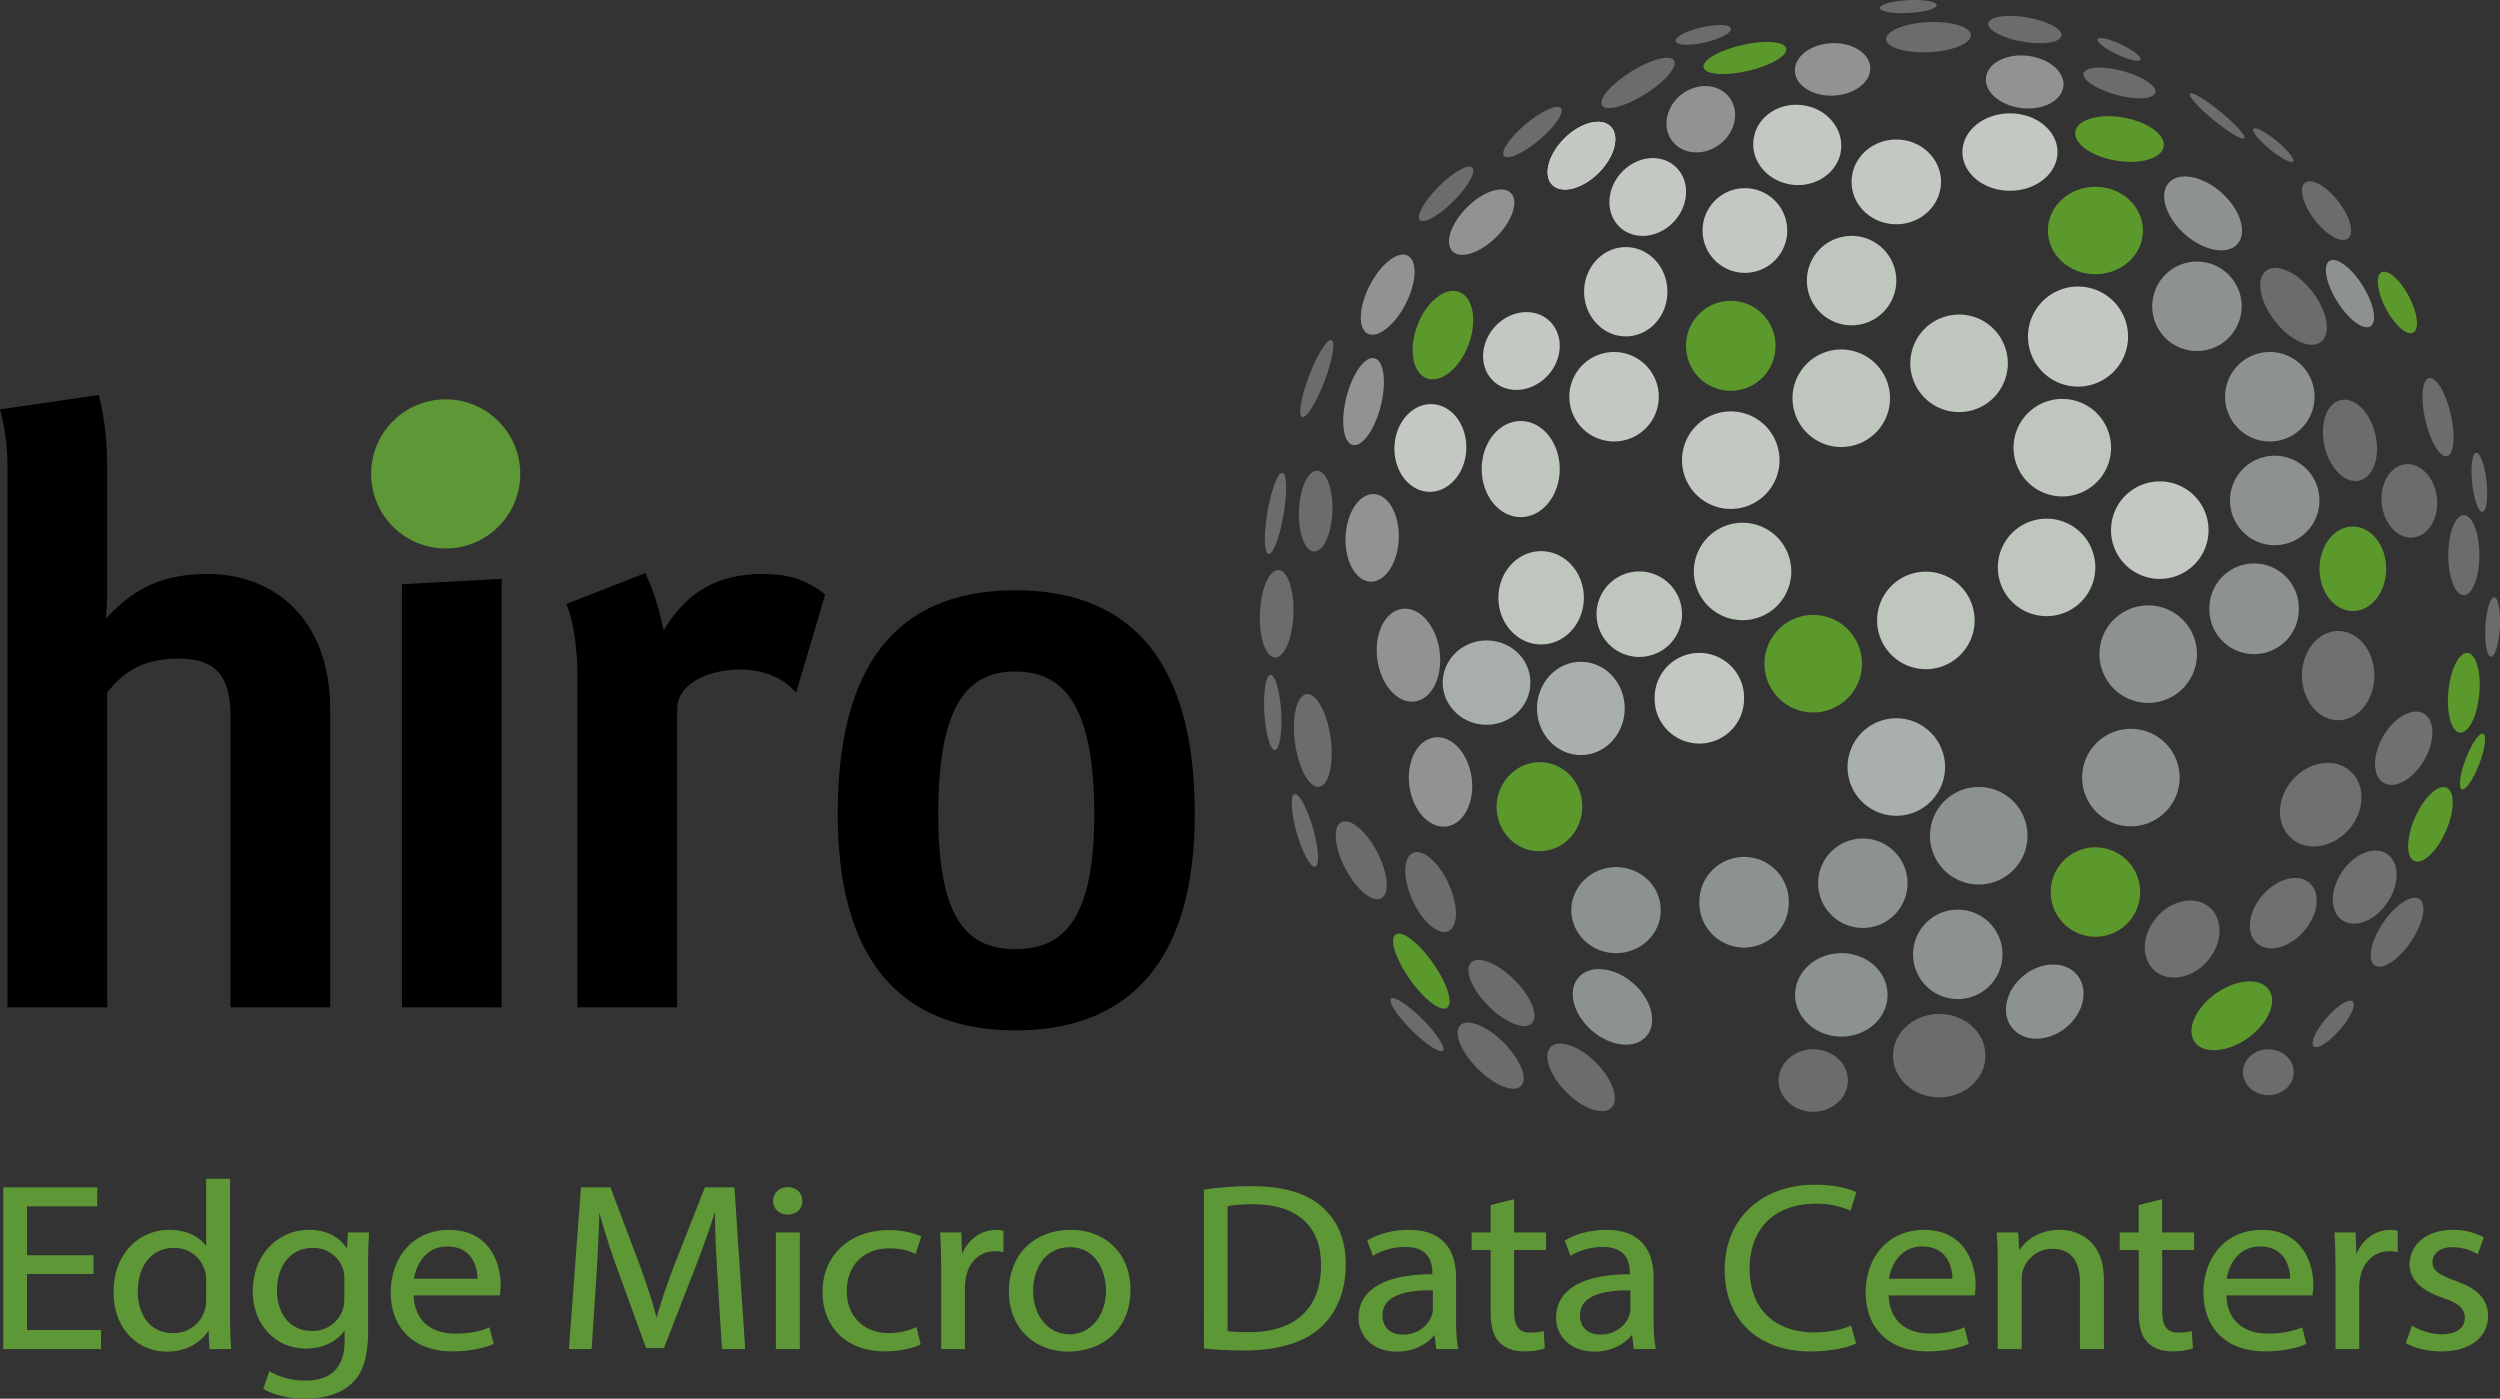<svg xmlns="http://www.w3.org/2000/svg" width="1006.32" height="563" viewBox="0 0 754.74 422.25">
    <rect x="0" y="0" width="754.74" height="422.25" fill="#333333" stroke="none"/>
    <defs>
        <clipPath id="a">
            <path d="M69 364h50v58.25H69Zm0 0" />
        </clipPath>
        <clipPath id="b">
            <path d="M719 364h35.74v51H719Zm0 0" />
        </clipPath>
        <clipPath id="c">
            <path d="M750 180h4.74v19H750Zm0 0" />
        </clipPath>
    </defs>
    <path d="M157.06 143.07a22.51 22.51 0 1 1-45.02 0 22.51 22.51 0 0 1 45.02 0" fill="#5e9735" />
    <path d="M3.27 303.1V142.39c0-6.83-.51-11.9-2.03-17.97l27.85-4.05c1.51 6.83 2.27 11.9 2.27 22.02v35.69c0 4.05-.25 7.34-.76 11.64 8.1-9.1 15.7-15.44 32.15-15.44 18.98 0 35.94 12.66 35.94 40v88.84h-28.1v-87.07c0-13.41-5.82-18.23-16.7-18.23-11.9 0-17.72 4.81-22.53 10.89v94.4" />
    <path d="M3.27 303.1V142.39c0-6.83-.51-11.9-2.03-17.97l27.85-4.05c1.51 6.83 2.27 11.9 2.27 22.02v35.69c0 4.05-.25 7.34-.76 11.64 8.1-9.1 15.7-15.44 32.15-15.44 18.98 0 35.94 12.66 35.94 40v88.84h-28.1v-87.07c0-13.41-5.82-18.23-16.7-18.23-11.9 0-17.72 4.81-22.53 10.89v94.4Zm0 0"
          fill="none" stroke-width="2" stroke="#000" stroke-miterlimit="10" />
    <path d="M122.34 303.1V177.32l28.1-1.52v127.32Zm0 0" stroke-width="2" stroke="#000" stroke-miterlimit="10" />
    <path d="M175.33 303.1v-98.45c0-8.6-1.01-15.95-3.03-21.77l22.01-8.6c2.8 6.32 4.3 11.9 5.57 18.98 5.82-11.14 14.43-18.99 30.37-18.99 7.34 0 12.4 1.52 17.72 5.57l-8.1 27.34c-3.54-3.54-9.36-6.07-16.45-6.07-9.62 0-20 4.3-20 13.16v88.84" />
    <path d="M175.33 303.1v-98.45c0-8.6-1.01-15.95-3.03-21.77l22.01-8.6c2.8 6.32 4.3 11.9 5.57 18.98 5.82-11.14 14.43-18.99 30.37-18.99 7.34 0 12.4 1.52 17.72 5.57l-8.1 27.34c-3.54-3.54-9.36-6.07-16.45-6.07-9.62 0-20 4.3-20 13.16v88.84Zm0 0"
          fill="none" stroke-width="2" stroke="#000" stroke-miterlimit="10" />
    <path d="M306.55 287.54c15.95 0 24.8-10.63 24.8-41.77 0-32.14-8.85-44.04-24.8-44.04-15.94 0-24.3 11.9-24.3 44.04 0 31.14 8.36 41.77 24.3 41.77m0-108.34c35.95 0 53.16 23.04 53.16 66.57 0 43.03-18.73 64.3-53.16 64.3-34.42 0-52.65-21.27-52.65-64.3 0-43.53 16.7-66.57 52.65-66.57" />
    <path d="M306.55 287.54c15.95 0 24.8-10.63 24.8-41.77 0-32.14-8.85-44.04-24.8-44.04-15.94 0-24.3 11.9-24.3 44.04 0 31.14 8.36 41.77 24.3 41.77Zm0-108.34c35.95 0 53.16 23.04 53.16 66.57 0 43.03-18.73 64.3-53.16 64.3-34.42 0-52.65-21.27-52.65-64.3 0-43.53 16.7-66.57 52.65-66.57Zm0 0"
          fill="none" stroke-width="2" stroke="#000" stroke-miterlimit="10" />
    <path d="M27.96 384.36H7.9v17.43h22.36v5.23H1.24V358.7H29.1v5.23H7.91v15.27h20.05" fill="#5e9735" />
    <path d="M27.96 384.36H7.9v17.43h22.36v5.23H1.24V358.7H29.1v5.23H7.91v15.27h20.05Zm0 0" fill="none"
          stroke-width=".5" stroke="#5e9735" stroke-miterlimit="10" />
    <path d="M62.48 386.45a9.77 9.77 0 0 0-10.03-9.96c-6.96-.01-11.1 5.72-11.1 13.4 0 7.02 3.68 12.82 10.95 12.82a10 10 0 0 0 10.18-10.25Zm6.74-30.33v41.93c0 3.1.08 6.6.31 8.97h-6.05l-.3-6.02h-.16c-2.07 3.87-6.59 6.8-12.63 6.8-8.96 0-15.85-7.09-15.85-17.63-.08-11.54 7.58-18.64 16.61-18.64 5.67 0 9.5 2.5 11.18 5.3h.15v-20.71"
          fill="#5e9735" />
    <path d="M62.48 386.45a9.77 9.77 0 0 0-10.03-9.96c-6.96-.01-11.1 5.72-11.1 13.4 0 7.02 3.68 12.82 10.95 12.82a10 10 0 0 0 10.18-10.25Zm6.74-30.33v41.93c0 3.1.08 6.6.31 8.97h-6.05l-.3-6.02h-.16c-2.07 3.87-6.59 6.8-12.63 6.8-8.96 0-15.85-7.09-15.85-17.63-.08-11.54 7.58-18.64 16.61-18.64 5.67 0 9.5 2.5 11.18 5.3h.15v-20.71Zm0 0"
          fill="none" stroke-width=".5" stroke="#5e9735" stroke-miterlimit="10" />
    <path d="M104.2 386.01c0-1.07-.07-2-.38-2.87a9.62 9.62 0 0 0-9.42-6.66c-6.43 0-11.03 5.09-11.03 13.12 0 6.8 3.68 12.47 10.96 12.47a9.81 9.81 0 0 0 9.34-6.45c.38-1.08.53-2.3.53-3.37Zm6.97-13.69c-.15 2.51-.3 5.3-.3 9.54V402c0 7.96-1.69 12.83-5.28 15.84-3.6 3.16-8.81 4.16-13.48 4.16-4.45 0-9.35-1-12.33-2.87l1.68-4.8a21.98 21.98 0 0 0 10.88 2.72c6.89 0 11.94-3.36 11.94-12.11v-3.87h-.15c-2.07 3.22-6.05 5.8-11.8 5.8-9.18 0-15.77-7.3-15.77-16.91 0-11.76 8.2-18.43 16.7-18.43 6.42 0 9.95 3.16 11.56 6.02h.15l.3-5.23"
          fill="#5e9735" />
    <g clip-path="url(#a)">
        <path d="M104.2 386.01c0-1.07-.07-2-.38-2.87a9.62 9.62 0 0 0-9.42-6.66c-6.43 0-11.03 5.09-11.03 13.12 0 6.8 3.68 12.47 10.96 12.47a9.81 9.81 0 0 0 9.34-6.45c.38-1.08.53-2.3.53-3.37Zm6.97-13.69c-.15 2.51-.3 5.3-.3 9.54V402c0 7.96-1.69 12.83-5.28 15.84-3.6 3.16-8.81 4.16-13.48 4.16-4.45 0-9.35-1-12.33-2.87l1.68-4.8a21.98 21.98 0 0 0 10.88 2.72c6.89 0 11.94-3.36 11.94-12.11v-3.87h-.15c-2.07 3.22-6.05 5.8-11.8 5.8-9.18 0-15.77-7.3-15.77-16.91 0-11.76 8.2-18.43 16.7-18.43 6.42 0 9.95 3.16 11.56 6.02h.15l.3-5.23Zm0 0"
              fill="none" stroke-width=".5" stroke="#5e9735" stroke-miterlimit="10" />
    </g>
    <path d="M144.4 386.3c.06-4.01-1.77-10.25-9.35-10.25-6.82 0-9.8 5.88-10.34 10.25Zm-19.77 4.52c.16 8.53 5.98 12.04 12.71 12.04 4.83 0 7.74-.79 10.27-1.8l1.14 4.52c-2.37 1-6.43 2.15-12.32 2.15-11.41 0-18.23-7.02-18.23-17.49 0-10.47 6.59-18.7 17.38-18.7 12.1 0 15.32 9.96 15.32 16.34 0 1.29-.15 2.29-.23 2.94"
          fill="#5e9735" />
    <path d="M144.4 386.3c.06-4.01-1.77-10.25-9.35-10.25-6.82 0-9.8 5.88-10.34 10.25Zm-19.77 4.52c.16 8.53 5.98 12.04 12.71 12.04 4.83 0 7.74-.79 10.27-1.8l1.14 4.52c-2.37 1-6.43 2.15-12.32 2.15-11.41 0-18.23-7.02-18.23-17.49 0-10.47 6.59-18.7 17.38-18.7 12.1 0 15.32 9.96 15.32 16.34 0 1.29-.15 2.29-.23 2.94Zm0 0"
          fill="none" stroke-width=".5" stroke="#5e9735" stroke-miterlimit="10" />
    <path d="M216.89 385.8c-.39-6.74-.85-14.84-.77-20.86h-.23a277.4 277.4 0 0 1-6.5 18.35l-9.12 23.44h-5.05l-8.35-23.01a207.56 207.56 0 0 1-5.97-18.78h-.16a595.9 595.9 0 0 1-1 21.36l-1.37 20.72h-6.35l3.6-48.32h8.5l8.8 23.37c2.14 5.95 3.9 11.25 5.2 16.27h.24c1.3-4.87 3.13-10.18 5.43-16.27l9.19-23.37h8.5l3.22 48.32h-6.51"
          fill="#5e9735" />
    <path d="M216.89 385.8c-.39-6.74-.85-14.84-.77-20.86h-.23a277.39 277.39 0 0 1-6.5 18.35l-9.12 23.44h-5.05l-8.35-23.01a207.56 207.56 0 0 1-5.97-18.78h-.16c-.15 6.02-.53 14.12-1 21.36l-1.37 20.72h-6.35l3.6-48.32h8.5l8.8 23.37c2.14 5.95 3.9 11.25 5.2 16.27h.24c1.3-4.87 3.13-10.18 5.43-16.27l9.19-23.37h8.5l3.22 48.32h-6.51Zm0 0"
          fill="none" stroke-width=".5" stroke="#5e9735" stroke-miterlimit="10" />
    <path d="M234.48 372.32h6.73v34.7h-6.73Zm7.5-9.75c.08 2.15-1.6 3.87-4.28 3.87-2.38 0-4.06-1.72-4.06-3.87 0-2.22 1.76-3.94 4.2-3.94 2.54 0 4.14 1.72 4.14 3.94"
          fill="#5e9735" />
    <path d="M234.48 372.32h6.73v34.7h-6.73Zm7.5-9.75c.08 2.15-1.6 3.87-4.28 3.87-2.38 0-4.06-1.72-4.06-3.87 0-2.22 1.76-3.94 4.2-3.94 2.54 0 4.14 1.72 4.14 3.94Zm0 0"
          fill="none" stroke-width=".5" stroke="#5e9735" stroke-miterlimit="10" />
    <path d="M277.66 405.73c-1.76.86-5.67 2-10.64 2-11.18 0-18.46-7.1-18.46-17.7 0-10.69 7.81-18.43 19.91-18.43 3.98 0 7.5.94 9.34 1.8l-1.53 4.87c-1.6-.86-4.13-1.65-7.8-1.65-8.5 0-13.1 5.88-13.1 13.12 0 8.03 5.51 12.97 12.86 12.97 3.83 0 6.36-.93 8.27-1.71"
          fill="#5e9735" />
    <path d="M277.66 405.73c-1.76.86-5.67 2-10.64 2-11.18 0-18.46-7.1-18.46-17.7 0-10.69 7.81-18.43 19.91-18.43 3.98 0 7.5.94 9.34 1.8l-1.53 4.87c-1.6-.86-4.13-1.65-7.8-1.65-8.5 0-13.1 5.88-13.1 13.12 0 8.03 5.51 12.97 12.86 12.97 3.83 0 6.36-.93 8.27-1.71Zm0 0"
          fill="none" stroke-width=".5" stroke="#5e9735" stroke-miterlimit="10" />
    <path d="M284.39 383.14c0-4.08-.08-7.6-.31-10.82h5.9l.23 6.81h.3c1.69-4.66 5.75-7.6 10.26-7.6.77 0 1.3.07 1.92.22v5.95c-.7-.15-1.38-.22-2.3-.22-4.75 0-8.12 3.37-9.03 8.1-.16.87-.31 1.87-.31 2.94v18.5h-6.66"
          fill="#5e9735" />
    <path d="M284.39 383.14c0-4.08-.08-7.6-.31-10.82h5.9l.23 6.81h.3c1.69-4.66 5.75-7.6 10.26-7.6.77 0 1.3.07 1.92.22v5.95c-.7-.15-1.38-.22-2.3-.22-4.75 0-8.12 3.37-9.03 8.1-.16.87-.31 1.87-.31 2.94v18.5h-6.66Zm0 0"
          fill="none" stroke-width=".5" stroke="#5e9735" stroke-miterlimit="10" />
    <path d="M311.64 389.74c0 7.6 4.67 13.33 11.26 13.33 6.43 0 11.25-5.66 11.25-13.47 0-5.88-3.14-13.33-11.1-13.33-7.96 0-11.4 6.87-11.4 13.47m29.4-.36c0 12.83-9.5 18.42-18.46 18.42-10.03 0-17.76-6.87-17.76-17.85 0-11.61 8.11-18.42 18.37-18.42 10.64 0 17.85 7.24 17.85 17.85"
          fill="#5e9735" />
    <path d="M311.64 389.74c0 7.6 4.67 13.33 11.26 13.33 6.43 0 11.25-5.66 11.25-13.47 0-5.88-3.14-13.33-11.1-13.33-7.96 0-11.4 6.87-11.4 13.47Zm29.4-.36c0 12.83-9.49 18.42-18.45 18.42-10.03 0-17.76-6.87-17.76-17.85 0-11.61 8.11-18.42 18.37-18.42 10.64 0 17.85 7.24 17.85 17.85Zm0 0"
          fill="none" stroke-width=".5" stroke="#5e9735" stroke-miterlimit="10" />
    <path d="M370.35 402.07c1.69.29 4.14.36 6.74.36 14.25 0 21.98-7.46 21.98-20.5.07-11.4-6.82-18.64-20.9-18.64-3.45 0-6.06.28-7.82.64Zm-6.66-42.72c4.06-.58 8.88-1.01 14.17-1.01 9.57 0 16.38 2.08 20.9 6.02 4.6 3.95 7.28 9.54 7.28 17.35 0 7.89-2.6 14.34-7.43 18.78-4.83 4.52-12.79 6.96-22.82 6.96-4.75 0-8.73-.22-12.1-.58"
          fill="#5e9735" />
    <path d="M370.35 402.07c1.69.29 4.14.36 6.74.36 14.25 0 21.98-7.46 21.98-20.5.07-11.4-6.82-18.64-20.9-18.64-3.45 0-6.06.28-7.82.64Zm-6.66-42.72c4.06-.58 8.88-1.01 14.17-1.01 9.57 0 16.38 2.08 20.9 6.02 4.6 3.95 7.28 9.54 7.28 17.35 0 7.89-2.6 14.34-7.43 18.78-4.83 4.52-12.79 6.96-22.82 6.96-4.75 0-8.73-.22-12.1-.58Zm0 0"
          fill="none" stroke-width=".5" stroke="#5e9735" stroke-miterlimit="10" />
    <path d="M432.82 389.31c-7.35-.14-15.7 1.08-15.7 7.81 0 4.1 2.91 6.03 6.36 6.03 4.82 0 7.89-2.87 8.96-5.81a6.2 6.2 0 0 0 .38-2Zm1 17.71-.54-4.38h-.23c-2.07 2.73-6.05 5.16-11.33 5.16-7.5 0-11.34-4.94-11.34-9.96 0-8.39 7.97-12.97 22.29-12.9v-.72c0-2.86-.85-8.03-8.43-8.03-3.44 0-7.04 1-9.64 2.58l-1.53-4.15c3.06-1.87 7.5-3.09 12.17-3.09 11.33 0 14.09 7.24 14.09 14.2v12.97c0 3.01.15 5.95.61 8.32"
          fill="#5e9735" />
    <path d="M432.82 389.31c-7.35-.14-15.7 1.08-15.7 7.81 0 4.1 2.91 6.03 6.36 6.03 4.82 0 7.89-2.87 8.96-5.81a6.2 6.2 0 0 0 .38-2Zm1 17.71-.54-4.38h-.23c-2.07 2.73-6.05 5.16-11.33 5.16-7.5 0-11.34-4.94-11.34-9.96 0-8.39 7.97-12.97 22.29-12.9v-.72c0-2.86-.85-8.03-8.43-8.03-3.44 0-7.04 1-9.64 2.58l-1.53-4.15c3.06-1.87 7.5-3.09 12.17-3.09 11.33 0 14.09 7.24 14.09 14.2v12.97c0 3.01.15 5.95.61 8.32Zm0 0"
          fill="none" stroke-width=".5" stroke="#5e9735" stroke-miterlimit="10" />
    <path d="M456.86 362.36v9.96h9.64v4.8h-9.64v18.72c0 4.3 1.3 6.73 5.05 6.73 1.75 0 3.06-.21 3.9-.43l.3 4.73c-1.3.5-3.36.86-5.97.86-3.14 0-5.66-.93-7.27-2.65-1.92-1.86-2.6-4.94-2.6-9.03v-18.93h-5.75v-4.8h5.75V364"
          fill="#5e9735" />
    <path d="M456.86 362.36v9.96h9.64v4.8h-9.64v18.72c0 4.3 1.3 6.73 5.05 6.73 1.75 0 3.06-.21 3.9-.43l.3 4.73c-1.3.5-3.36.86-5.97.86-3.14 0-5.66-.93-7.27-2.65-1.92-1.86-2.6-4.94-2.6-9.03v-18.93h-5.75v-4.8h5.75V364Zm0 0"
          fill="none" stroke-width=".5" stroke="#5e9735" stroke-miterlimit="10" />
    <path d="M492.45 389.31c-7.35-.14-15.7 1.08-15.7 7.81 0 4.1 2.91 6.03 6.36 6.03 4.83 0 7.89-2.87 8.96-5.81.23-.64.38-1.36.38-2Zm1 17.71-.54-4.38h-.23c-2.07 2.73-6.05 5.16-11.33 5.16-7.5 0-11.33-4.94-11.33-9.96 0-8.39 7.96-12.97 22.28-12.9v-.72c0-2.86-.84-8.03-8.42-8.03-3.45 0-7.05 1-9.65 2.58l-1.53-4.15c3.06-1.87 7.5-3.09 12.17-3.09 11.33 0 14.1 7.24 14.1 14.2v12.97c0 3.01.14 5.95.6 8.32"
          fill="#5e9735" />
    <path d="M492.45 389.31c-7.35-.14-15.7 1.08-15.7 7.81 0 4.1 2.91 6.03 6.36 6.03 4.83 0 7.89-2.87 8.96-5.81.23-.64.38-1.36.38-2Zm1 17.71-.54-4.38h-.23c-2.07 2.73-6.05 5.16-11.33 5.16-7.5 0-11.33-4.94-11.33-9.96 0-8.39 7.96-12.97 22.28-12.9v-.72c0-2.86-.84-8.03-8.42-8.03-3.45 0-7.05 1-9.65 2.58l-1.53-4.15c3.06-1.87 7.5-3.09 12.17-3.09 11.33 0 14.1 7.24 14.1 14.2v12.97c0 3.01.14 5.95.6 8.32Zm0 0"
          fill="none" stroke-width=".5" stroke="#5e9735" stroke-miterlimit="10" />
    <path d="M560.05 405.44c-2.45 1.15-7.35 2.3-13.63 2.3-14.55 0-25.5-8.6-25.5-24.45 0-15.13 10.95-25.38 26.96-25.38 6.42 0 10.48 1.3 12.25 2.15l-1.61 5.1a25.46 25.46 0 0 0-10.41-2.02c-12.1 0-20.15 7.24-20.15 19.93 0 11.83 7.28 19.43 19.84 19.43 4.06 0 8.2-.79 10.87-2"
          fill="#5e9735" />
    <path d="M560.05 405.44c-2.45 1.15-7.35 2.3-13.63 2.3-14.55 0-25.5-8.6-25.5-24.45 0-15.13 10.95-25.38 26.96-25.38 6.42 0 10.48 1.3 12.25 2.15l-1.61 5.1a25.46 25.46 0 0 0-10.41-2.02c-12.1 0-20.15 7.24-20.15 19.93 0 11.83 7.28 19.43 19.84 19.43 4.06 0 8.2-.79 10.87-2Zm0 0"
          fill="none" stroke-width=".5" stroke="#5e9735" stroke-miterlimit="10" />
    <path d="M589.67 386.3c.08-4.01-1.76-10.25-9.34-10.25-6.82 0-9.8 5.88-10.34 10.25Zm-19.76 4.52c.16 8.53 5.98 12.04 12.71 12.04 4.83 0 7.74-.79 10.26-1.8l1.15 4.52c-2.37 1-6.43 2.15-12.33 2.15-11.4 0-18.22-7.02-18.22-17.49 0-10.47 6.59-18.7 17.38-18.7 12.1 0 15.32 9.96 15.32 16.34 0 1.29-.16 2.29-.23 2.94"
          fill="#5e9735" />
    <path d="M589.67 386.3c.08-4.01-1.76-10.25-9.34-10.25-6.82 0-9.8 5.88-10.34 10.25Zm-19.76 4.52c.16 8.53 5.98 12.04 12.71 12.04 4.83 0 7.74-.79 10.26-1.8l1.15 4.52c-2.37 1-6.43 2.15-12.33 2.15-11.4 0-18.22-7.02-18.22-17.49 0-10.47 6.59-18.7 17.38-18.7 12.1 0 15.32 9.96 15.32 16.34 0 1.29-.16 2.29-.23 2.94Zm0 0"
          fill="none" stroke-width=".5" stroke="#5e9735" stroke-miterlimit="10" />
    <path d="M603.36 381.71c0-3.58-.07-6.52-.3-9.39h5.97l.38 5.73h.16c1.83-3.3 6.12-6.52 12.25-6.52 5.13 0 13.09 2.87 13.09 14.77v20.72h-6.74v-20c0-5.6-2.22-10.25-8.57-10.25a9.5 9.5 0 0 0-9.04 6.44c-.3.8-.46 1.87-.46 2.95v20.86h-6.74"
          fill="#5e9735" />
    <path d="M603.36 381.71c0-3.58-.07-6.52-.3-9.39h5.97l.38 5.73h.16c1.83-3.3 6.12-6.52 12.25-6.52 5.13 0 13.09 2.87 13.09 14.77v20.72h-6.74v-20c0-5.6-2.22-10.25-8.57-10.25a9.5 9.5 0 0 0-9.04 6.44c-.3.8-.46 1.87-.46 2.95v20.86h-6.74Zm0 0"
          fill="none" stroke-width=".5" stroke="#5e9735" stroke-miterlimit="10" />
    <path d="M652.5 362.36v9.96h9.66v4.8h-9.65v18.72c0 4.3 1.3 6.73 5.05 6.73 1.76 0 3.07-.21 3.9-.43l.31 4.73c-1.3.5-3.37.86-5.97.86-3.14 0-5.66-.93-7.27-2.65-1.92-1.86-2.6-4.94-2.6-9.03v-18.93h-5.75v-4.8h5.74V364"
          fill="#5e9735" />
    <path d="M652.5 362.36v9.96h9.66v4.8h-9.65v18.72c0 4.3 1.3 6.73 5.05 6.73 1.76 0 3.07-.21 3.9-.43l.31 4.73c-1.3.5-3.37.86-5.97.86-3.14 0-5.66-.93-7.27-2.65-1.92-1.86-2.6-4.94-2.6-9.03v-18.93h-5.75v-4.8h5.74V364Zm0 0"
          fill="none" stroke-width=".5" stroke="#5e9735" stroke-miterlimit="10" />
    <path d="M691.63 386.3c.08-4.01-1.76-10.25-9.34-10.25-6.81 0-9.8 5.88-10.34 10.25Zm-19.76 4.52c.16 8.53 5.98 12.04 12.72 12.04 4.82 0 7.73-.79 10.26-1.8l1.15 4.52c-2.38 1-6.44 2.15-12.34 2.15-11.4 0-18.21-7.02-18.21-17.49 0-10.47 6.58-18.7 17.37-18.7 12.1 0 15.32 9.96 15.32 16.34 0 1.29-.15 2.29-.23 2.94"
          fill="#5e9735" />
    <path d="M691.63 386.3c.08-4.01-1.76-10.25-9.34-10.25-6.81 0-9.8 5.88-10.34 10.25Zm-19.76 4.52c.16 8.53 5.98 12.04 12.72 12.04 4.82 0 7.73-.79 10.26-1.8l1.15 4.52c-2.38 1-6.44 2.15-12.34 2.15-11.4 0-18.21-7.02-18.21-17.49 0-10.47 6.58-18.7 17.37-18.7 12.1 0 15.32 9.96 15.32 16.34 0 1.29-.15 2.29-.23 2.94Zm0 0"
          fill="none" stroke-width=".5" stroke="#5e9735" stroke-miterlimit="10" />
    <path d="M705.33 383.14c0-4.08-.08-7.6-.31-10.82h5.9l.22 6.81h.3c1.7-4.66 5.75-7.6 10.27-7.6.77 0 1.3.07 1.91.22v5.95c-.69-.15-1.37-.22-2.3-.22-4.74 0-8.1 3.37-9.03 8.1-.15.87-.3 1.87-.3 2.94v18.5h-6.66"
          fill="#5e9735" />
    <path d="M705.33 383.14c0-4.08-.08-7.6-.31-10.82h5.9l.22 6.81h.3c1.7-4.66 5.75-7.6 10.27-7.6.77 0 1.3.07 1.91.22v5.95c-.69-.15-1.37-.22-2.3-.22-4.74 0-8.1 3.37-9.03 8.1-.15.87-.3 1.87-.3 2.94v18.5h-6.66Zm0 0"
          fill="none" stroke-width=".5" stroke="#5e9735" stroke-miterlimit="10" />
    <path d="M728.29 400.57c2 1.22 5.51 2.5 8.88 2.5 4.9 0 7.2-2.29 7.2-5.16 0-3-1.92-4.66-6.9-6.37-6.66-2.23-9.8-5.67-9.8-9.83 0-5.59 4.83-10.18 12.8-10.18 3.74 0 7.04 1 9.1 2.15l-1.68 4.59c-1.45-.86-4.14-2-7.58-2-3.98 0-6.2 2.14-6.2 4.72 0 2.87 2.22 4.16 7.04 5.88 6.43 2.3 9.73 5.31 9.73 10.47 0 6.1-5.06 10.4-13.86 10.4-4.06 0-7.81-.94-10.41-2.37"
          fill="#5e9735" />
    <g clip-path="url(#b)">
        <path d="M728.29 400.57c2 1.22 5.51 2.5 8.88 2.5 4.9 0 7.2-2.29 7.2-5.16 0-3-1.92-4.66-6.9-6.37-6.66-2.23-9.8-5.67-9.8-9.83 0-5.59 4.83-10.18 12.8-10.18 3.74 0 7.04 1 9.1 2.15l-1.68 4.59c-1.45-.86-4.14-2-7.58-2-3.98 0-6.2 2.14-6.2 4.72 0 2.87 2.22 4.16 7.04 5.88 6.43 2.3 9.73 5.31 9.73 10.47 0 6.1-5.06 10.4-13.86 10.4-4.06 0-7.81-.94-10.41-2.37Zm0 0"
              fill="none" stroke-width=".5" stroke="#5e9735" stroke-miterlimit="10" />
    </g>
    <path d="M596.13 187.3a14.72 14.72 0 1 1-29.44 0 14.72 14.72 0 0 1 29.44 0m36.44-16a14.71 14.71 0 1 1-29.43 0 14.71 14.71 0 0 1 29.43 0m4.75-36.14a14.72 14.72 0 1 1-29.44-.01 14.72 14.72 0 0 1 29.44 0m-31.17-25.85a14.72 14.72 0 1 1-29.43 0 14.72 14.72 0 0 1 29.43 0m-35.56 10.93a14.72 14.72 0 1 1-29.44 0 14.72 14.72 0 0 1 29.44 0"
          fill="#bec6bd" />
    <path d="M537.23 138.54a14.72 14.72 0 1 1-29.43 0 14.72 14.72 0 0 1 29.43 0" fill="#c3c9c2" />
    <path d="M540.78 172.52a14.71 14.71 0 1 1-29.42 0 14.71 14.71 0 0 1 29.42 0m-32.98 12.9a12.9 12.9 0 1 1-25.81 0 12.9 12.9 0 0 1 25.8 0m-29.63-4.95c0 7.78-5.77 14.08-12.9 14.08-7.13 0-12.9-6.3-12.9-14.08 0-7.77 5.77-14.08 12.9-14.08 7.13 0 12.9 6.3 12.9 14.08"
          fill="#bfc6be" />
    <path d="M490.5 213.87c0 7.78-5.93 14.08-13.25 14.08-7.3 0-13.23-6.3-13.23-14.08 0-7.77 5.92-14.08 13.23-14.08 7.32 0 13.24 6.3 13.24 14.08"
          fill="#a9afaa" />
    <path d="M462.02 206.05c0 7.64-6.72 13.3-14.32 12.72-6.95-.54-12.16-6.2-12.16-12.68 0-6.48 5.21-12.15 12.16-12.7 7.6-.62 14.32 5.03 14.32 12.66"
          fill="#a8afaa" />
    <path d="M562.12 200.37a14.72 14.72 0 1 1-29.44 0 14.72 14.72 0 0 1 29.44 0" fill="#5c992d" />
    <path d="M587.2 231.18a14.72 14.72 0 1 1-29.43 0 14.72 14.72 0 0 1 29.43 0" fill="#a9afaa" />
    <path d="M612.09 251.92a14.72 14.72 0 1 1-29.43 0 14.72 14.72 0 0 1 29.43 0" fill="#8c928e" />
    <path d="M658.02 234.74a14.71 14.71 0 1 1-29.43 0 14.71 14.71 0 0 1 29.43 0m5.23-37.64a14.72 14.72 0 1 1-29.43 0 14.72 14.72 0 0 1 29.43 0"
          fill="#8e928e" />
    <path d="M666.75 160.05a14.72 14.72 0 1 1-29.44 0 14.72 14.72 0 0 1 29.44 0" fill="#c3c9c2" />
    <path d="M694 183.61a13.5 13.5 0 1 1-26.99 0 13.5 13.5 0 0 1 27 0m6.22-32.52a13.5 13.5 0 1 1-27-.01 13.5 13.5 0 0 1 27 0m-1.48-31.31a13.5 13.5 0 1 1-27 0 13.5 13.5 0 0 1 27 0m-22-27.3a13.5 13.5 0 1 1-27 0 13.5 13.5 0 0 1 27 0"
          fill="#8e928e" />
    <path d="M642.45 101.61a15.1 15.1 0 1 1-30.21 0 15.1 15.1 0 0 1 30.21 0" fill="#c3c9c2" />
    <path d="M646.96 69.59c0 7.28-6.43 13.2-14.36 13.2s-14.36-5.92-14.36-13.2c0-7.3 6.43-13.2 14.36-13.2s14.36 5.9 14.36 13.2"
          fill="#5c992d" />
    <path d="M621.16 45.9c0 6.46-6.43 11.7-14.36 11.7s-14.36-5.24-14.36-11.7c0-6.45 6.43-11.68 14.36-11.68s14.36 5.23 14.36 11.69"
          fill="#c3c9c2" />
    <path d="M622.93 26.07c-.5 4.36-6.13 7.3-12.59 6.57-6.45-.74-11.28-4.87-10.78-9.23s6.13-7.3 12.58-6.57c6.46.74 11.29 4.87 10.8 9.23"
          fill="#929292" />
    <path d="M675.47 73.68c-3.08 3.44-10.2 2.1-15.93-3-5.72-5.12-7.86-12.05-4.79-15.5 3.08-3.44 10.2-2.1 15.93 3.01 5.72 5.1 7.86 12.04 4.79 15.49"
          fill="#8e928e" />
    <path d="M712.24 145.1c-4.24.98-8.94-3.68-10.49-10.4-1.54-6.71.64-12.95 4.89-13.93 4.24-.97 8.93 3.68 10.48 10.4 1.54 6.72-.64 12.95-4.88 13.93m16.3 17.17c-4.6.5-8.86-4.07-9.5-10.18-.65-6.1 2.56-11.45 7.16-11.94 4.6-.48 8.85 4.08 9.5 10.19.64 6.1-2.56 11.45-7.16 11.93"
          fill="#6c6c6c" />
    <path d="M710.31 184.47c-5.56 0-10.06-5.7-10.06-12.75 0-7.04 4.5-12.75 10.06-12.75 5.56 0 10.07 5.7 10.07 12.75 0 7.04-4.5 12.75-10.07 12.75"
          fill="#5c992d" />
    <path d="M705.9 217.43c-6.05 0-10.95-6.04-10.95-13.48s4.9-13.47 10.94-13.47c6.04 0 10.93 6.03 10.93 13.47s-4.89 13.48-10.93 13.48"
          fill="#6e716d" />
    <path d="M700.7 103.22c-3.13 2.42-9.4-.42-13.98-6.36-4.58-5.93-5.74-12.71-2.6-15.13 3.14-2.43 9.4.41 13.98 6.35 4.58 5.94 5.75 12.72 2.6 15.14M708.86 72c-1.99 1.53-6.5-1-10.08-5.64s-4.88-9.64-2.9-11.17c1.98-1.53 6.5 1 10.07 5.64 3.59 4.64 4.89 9.64 2.9 11.17"
          fill="#6c6c6c" />
    <path d="M715.62 98.52c-2.12 1.32-6.6-2.02-10.01-7.47-3.42-5.46-4.47-10.96-2.34-12.28 2.12-1.33 6.6 2.02 10.01 7.47 3.42 5.46 4.46 10.95 2.34 12.28"
          fill="#8e928e" />
    <path d="M728.54 100.41c-1.93 1.02-5.63-2.24-8.27-7.27-2.64-5.03-3.22-9.92-1.3-10.94 1.94-1 5.64 2.25 8.28 7.28 2.64 5.02 3.21 9.92 1.29 10.93"
          fill="#5c992d" />
    <path d="M738.74 137.7c-2.12.49-5.06-4.39-6.55-10.9-1.5-6.5-1-12.17 1.13-12.66 2.12-.48 5.05 4.4 6.55 10.9s1 12.17-1.13 12.66m5.08 41.99c-2.6 0-4.7-5.42-4.7-12.09s2.1-12.08 4.7-12.08c2.59 0 4.69 5.4 4.69 12.08 0 6.67-2.1 12.09-4.7 12.09"
          fill="#6c6c6c" />
    <path d="M742.66 221.18c-2.58-.25-4.15-5.84-3.51-12.48.64-6.65 3.24-11.83 5.82-11.58 2.58.24 4.15 5.83 3.51 12.48-.63 6.64-3.24 11.83-5.82 11.58m-13.78 38.76c-2.57-1.13-2.48-7 .2-13.12 2.69-6.1 6.94-10.15 9.52-9.02 2.57 1.13 2.48 7-.2 13.11-2.69 6.11-6.95 10.16-9.52 9.03"
          fill="#5c992d" />
    <path d="M716.9 291.45c-2.32-1.57-1.19-7.33 2.55-12.87 3.73-5.53 8.64-8.74 10.97-7.17 2.33 1.57 1.2 7.33-2.54 12.86-3.73 5.53-8.65 8.75-10.97 7.18"
          fill="#6c6c6c" />
    <path d="M707.14 277.85c-3.8-2.56-3.84-9.12-.1-14.65 3.73-5.54 9.83-7.95 13.62-5.4 3.79 2.56 3.84 9.13.1 14.66-3.72 5.53-9.83 7.94-13.62 5.39m-25.74 6.95c-3.47-2.99-2.72-9.5 1.65-14.55 4.37-5.04 10.72-6.7 14.17-3.7 3.46 3 2.72 9.5-1.65 14.55-4.37 5.05-10.72 6.7-14.18 3.7"
          fill="#6e716d" />
    <path d="M662.56 314.55c-2.63-3.74.25-10.3 6.44-14.65 6.19-4.36 13.34-4.85 15.97-1.11 2.63 3.74-.25 10.3-6.44 14.66-6.19 4.35-13.34 4.85-15.97 1.1"
          fill="#5c992d" />
    <path d="M719.62 236.35c-3.42-1.98-3.5-8.27-.16-14.05 3.34-5.78 8.82-8.86 12.25-6.89 3.43 1.98 3.5 8.27.16 14.05-3.34 5.79-8.82 8.87-12.25 6.9"
          fill="#6e716d" />
    <path d="M749.45 154.54c-1.2.12-2.6-3.77-3.12-8.7s.03-9.04 1.23-9.16c1.2-.13 2.6 3.77 3.12 8.7s-.03 9.03-1.23 9.16"
          fill="#6c6c6c" />
    <g clip-path="url(#c)">
        <path d="M752.02 198.26c-1.2-.06-1.97-4.13-1.7-9.08.27-4.96 1.47-8.92 2.68-8.85 1.2.06 1.96 4.13 1.7 9.08-.28 4.95-1.47 8.92-2.68 8.85"
              fill="#6c6c6c" />
    </g>
    <path d="M743.23 238.28c-1.13-.44-.6-4.54 1.16-9.17 1.77-4.63 4.12-8.04 5.25-7.61 1.13.43.6 4.54-1.16 9.17-1.78 4.63-4.12 8.04-5.25 7.6"
          fill="#5c992d" />
    <path d="M698.5 315.9c-1.13-.97.6-4.8 3.84-8.55 3.25-3.75 6.8-6 7.92-5.02 1.13.98-.6 4.8-3.85 8.55-3.24 3.75-6.79 6-7.91 5.02"
          fill="#6c6c6c" />
    <path d="M653.2 44.25c-.62 3.6-7.08 5.49-14.44 4.23-7.36-1.25-12.83-5.18-12.21-8.78.6-3.59 7.07-5.48 14.43-4.22 7.36 1.25 12.82 5.18 12.21 8.77M536 103.96a13.5 13.5 0 1 1-26.98 0 13.5 13.5 0 0 1 26.99 0"
          fill="#5c992d" />
    <path d="M500.78 119.77a13.5 13.5 0 1 1-27 0 13.5 13.5 0 0 1 27 0m2.6-31.7c0 7.83-6.08 13.85-13.2 13.46-6.74-.36-11.94-6.38-11.94-13.46 0-7.07 5.2-13.09 11.94-13.45 7.12-.39 13.2 5.63 13.2 13.45"
          fill="#c3c9c2" />
    <path d="M470.88 141.6c0 8.02-5.28 14.52-11.79 14.52-6.5 0-11.78-6.5-11.78-14.51 0-8.02 5.28-14.51 11.78-14.51 6.51 0 11.79 6.5 11.79 14.5"
          fill="#bfc6be" />
    <path d="M416.85 122.54c-1.82 7.23-5.62 12.5-8.48 11.78-2.87-.72-3.72-7.16-1.9-14.4 1.82-7.22 5.61-12.5 8.48-11.78 2.86.72 3.71 7.17 1.9 14.4"
          fill="#929292" />
    <path d="M443.34 104.07c-2.7 7.2-8.35 11.74-12.62 10.14-4.27-1.6-5.53-8.74-2.83-15.94 2.7-7.2 8.35-11.74 12.62-10.14 4.26 1.6 5.53 8.74 2.83 15.94"
          fill="#5c992d" />
    <path d="M387.5 155.41c-1.16 6.77-3.19 12.07-4.53 11.84-1.34-.23-1.5-5.9-.34-12.66 1.16-6.77 3.18-12.07 4.53-11.85 1.34.23 1.49 5.9.33 12.67m12.34-40.25c-2.45 6.41-5.47 11.22-6.74 10.73-1.27-.48-.31-6.07 2.14-12.49 2.45-6.41 5.47-11.22 6.74-10.73 1.27.49.32 6.08-2.14 12.49"
          fill="#6c6c6c" />
    <path d="M526.52 210.61a13.5 13.5 0 1 1-26.99 0 13.5 13.5 0 0 1 27 0" fill="#c3c9c2" />
    <path d="M646.1 269.3a13.5 13.5 0 1 1-27 0 13.5 13.5 0 0 1 27 0" fill="#5c992d" />
    <path d="M604.54 287.75a13.5 13.5 0 1 1-26.99 0 13.5 13.5 0 0 1 26.99 0m-28.66-21.11a13.5 13.5 0 1 1-27 0 13.5 13.5 0 0 1 27 0m-35.86 5.56a13.5 13.5 0 1 1-26.99 0 13.5 13.5 0 0 1 27 0m-38.67 2.57c0 7.76-6.82 13.53-14.56 12.94-7.1-.55-12.43-6.32-12.43-12.94 0-6.62 5.33-12.4 12.43-12.94 7.74-.6 14.56 5.18 14.56 12.94m68.48 25.57c0 7.54-7.05 13.13-15.06 12.56-7.34-.53-12.85-6.13-12.85-12.56 0-6.42 5.5-12.02 12.85-12.55 8-.58 15.06 5.02 15.06 12.55"
          fill="#8c928e" />
    <path d="M599.4 318.7c0 7.53-7.06 13.13-15.07 12.55-7.34-.53-12.85-6.13-12.85-12.55 0-6.43 5.51-12.03 12.85-12.56 8.01-.57 15.07 5.03 15.07 12.56m-41.54 7.51c0 5.65-5.29 9.84-11.29 9.41-5.5-.4-9.63-4.6-9.63-9.4 0-4.83 4.13-9.02 9.63-9.42 6-.43 11.3 3.77 11.3 9.41m134.6-2.51c0 4.13-3.88 7.21-8.28 6.9-4.04-.3-7.07-3.38-7.07-6.9 0-3.54 3.03-6.62 7.07-6.9 4.4-.32 8.28 2.75 8.28 6.9"
          fill="#6c6c6c" />
    <path d="M477.68 242.93c.31 8.2-6.25 14.62-14 14.01-7.09-.56-12.16-6.9-11.86-13.93.3-6.72 5.48-12.37 12.03-12.88 7.1-.57 13.54 5 13.83 12.8"
          fill="#5c992d" />
    <path d="M666.43 290.12c-4.57 5.28-11.71 6.6-15.94 2.93-4.22-3.66-3.94-10.9.64-16.2 4.58-5.27 11.72-6.58 15.94-2.92 4.23 3.66 3.94 10.91-.64 16.2"
          fill="#6e716d" />
    <path d="M623.68 310.25c-5.43 4.4-12.69 4.44-16.2.1-3.53-4.35-1.98-11.44 3.46-15.84 5.43-4.4 12.68-4.44 16.2-.1 3.52 4.35 1.97 11.44-3.46 15.84"
          fill="#8c928e" />
    <path d="M709.19 250.34c-4.89 5.64-12.68 6.88-17.4 2.78-4.74-4.1-4.62-12 .26-17.63 4.89-5.63 12.68-6.87 17.41-2.77 4.74 4.1 4.61 12-.27 17.62"
          fill="#6e716d" />
    <path d="M572.49 84.71a13.5 13.5 0 1 1-27 0 13.5 13.5 0 0 1 27 0" fill="#bec6bd" />
    <path d="M585.98 54.9c0 7.07-6.04 12.8-13.5 12.8-7.45 0-13.49-5.73-13.49-12.8 0-7.06 6.04-12.78 13.5-12.78 7.45 0 13.5 5.72 13.5 12.79m-46.43 14.68a12.78 12.78 0 1 1-25.56 0 12.78 12.78 0 0 1 25.56 0m16.14-23.62c-1.13 6.1-7.25 10.42-14.06 9.85-7.16-.59-12.84-6.35-12.3-13.16.56-7.19 7.7-12.16 15.49-10.8 7.35 1.27 12.03 7.7 10.86 14.1M505.54 66.7c-4.56 5.11-11.88 6.02-16.35 2.03-4.48-3.99-4.4-11.37.17-16.48 4.55-5.11 11.88-6.02 16.35-2.03 4.47 3.99 4.4 11.37-.17 16.48m-38.14 46.5c-4.56 5.1-11.88 6.01-16.35 2.03-4.47-4-4.4-11.37.16-16.49 4.57-5.1 11.9-6.02 16.36-2.03 4.47 4 4.4 11.37-.16 16.48m-24.74 22.48c-.3 7.3-5.38 13.03-11.37 12.8-5.99-.25-10.6-6.36-10.32-13.66.3-7.3 5.39-13.04 11.38-12.8 5.98.24 10.6 6.36 10.3 13.66"
          fill="#c3c9c2" />
    <path d="M422.29 162.7c-.3 7.31-4.13 13.09-8.56 12.9-4.44-.17-7.8-6.23-7.51-13.53.3-7.3 4.12-13.09 8.56-12.91 4.43.18 7.8 6.24 7.5 13.55m12.32 33.79c1.06 7.73-2.3 14.57-7.49 15.28-5.18.7-10.24-4.99-11.3-12.71-1.05-7.73 2.3-14.56 7.5-15.27 5.19-.7 10.24 4.98 11.3 12.7m9.68 38.28c1 7.42-2.38 14-7.57 14.72-5.2.7-10.22-4.74-11.23-12.16-1.01-7.42 2.38-14.01 7.57-14.72 5.19-.7 10.21 4.74 11.23 12.16"
          fill="#929292" />
    <path d="M493 296.8c5.66 4.91 7.46 12.1 4.04 16.05-3.43 3.96-10.8 3.19-16.46-1.72-5.66-4.9-7.47-12.09-4.04-16.04 3.43-3.96 10.8-3.2 16.46 1.71"
          fill="#8c928e" />
    <path d="M401.7 222.8c1.06 7.74-.5 14.32-3.46 14.73-2.97.4-6.23-5.53-7.28-13.26-1.05-7.72.5-14.31 3.47-14.72 2.97-.4 6.23 5.54 7.28 13.26m14.04 34.39c3.33 6.34 3.88 12.61 1.22 14-2.65 1.4-7.5-2.63-10.83-8.97-3.32-6.35-3.87-12.62-1.21-14.01 2.65-1.4 7.5 2.62 10.82 8.97m21.6 9.64c2.96 6.53 2.92 12.92-.1 14.3-3 1.36-7.85-2.83-10.81-9.35-2.96-6.53-2.92-12.92.1-14.3 3-1.36 7.85 2.82 10.81 9.35m19.87 29.01c5.07 5.07 7.41 10.94 5.24 13.1-2.17 2.18-8.05-.16-13.11-5.23-5.07-5.07-7.41-10.94-5.24-13.1 2.17-2.18 8.04.16 13.1 5.23m24.59 24.94c5.07 5.07 7.17 11.17 4.7 13.64-2.46 2.47-8.56.36-13.63-4.7-5.07-5.08-7.18-11.18-4.71-13.65 2.46-2.46 8.57-.36 13.64 4.71m-27.84-6.02c5.07 5.07 7.42 10.94 5.24 13.11-2.17 2.18-8.04-.17-13.1-5.24-5.07-5.06-7.42-10.93-5.24-13.1 2.17-2.18 8.04.17 13.1 5.23m-24.53-7.07c4.33 4.33 7.1 8.57 6.2 9.48-.92.9-5.16-1.86-9.49-6.19s-7.1-8.58-6.2-9.48c.92-.91 5.16 1.86 9.49 6.19"
          fill="#6c6c6c" />
    <path d="M432.59 290.71c4.3 6.11 6.21 12.16 4.28 13.52-1.93 1.36-6.98-2.5-11.27-8.6-4.3-6.1-6.2-12.15-4.28-13.5 1.93-1.37 6.98 2.48 11.27 8.58"
          fill="#5c992d" />
    <path d="M396.38 250c1.73 6.05 2.03 11.26.67 11.64-1.35.4-3.84-4.2-5.57-10.23-1.72-6.04-2.02-11.25-.67-11.64 1.35-.38 3.85 4.2 5.57 10.24m-9.6-35.08c.36 6.28-.48 11.43-1.88 11.5-1.4.09-2.84-4.93-3.2-11.2-.37-6.27.47-11.42 1.88-11.5 1.4-.08 2.83 4.93 3.2 11.2"
          fill="#6c6c6c" />
    <path d="M424.37 91.74c-3.33 6.5-8.47 10.53-11.47 9-3-1.54-2.73-8.06.6-14.56 3.34-6.5 8.47-10.54 11.47-9 3 1.53 2.73 8.05-.6 14.56m27.39-20.22c-4.87 4.87-10.8 6.82-13.26 4.36-2.46-2.46-.5-8.4 4.36-13.26 4.86-4.87 10.8-6.82 13.26-4.36 2.45 2.46.5 8.4-4.36 13.26"
          fill="#929292" />
    <path d="M438.8 60.75c-4.38 4.37-8.92 6.92-10.15 5.7-1.23-1.24 1.32-5.78 5.7-10.15 4.37-4.38 8.92-6.93 10.15-5.7 1.22 1.23-1.33 5.77-5.7 10.15m25.87-18.48c-4.74 3.98-9.5 6.12-10.61 4.78-1.12-1.33 1.82-5.63 6.56-9.6 4.75-3.97 9.5-6.11 10.61-4.79 1.12 1.34-1.82 5.64-6.56 9.61m31.97-13.83c-6 3.75-11.82 5.27-13 3.39-1.16-1.88 2.75-6.44 8.75-10.19 6-3.75 11.8-5.27 12.98-3.4 1.18 1.88-2.73 6.45-8.73 10.2"
          fill="#6c6c6c" />
    <path d="M527.68 21.41c-6.9 1.59-12.89 1.13-13.38-1.03-.5-2.16 4.68-5.2 11.58-6.78 6.9-1.59 12.89-1.13 13.38 1.03.5 2.16-4.69 5.2-11.58 6.78"
          fill="#5c992d" />
    <path d="M514.73 12.82c-4.62 1.06-8.6.9-8.89-.36-.29-1.25 3.22-3.14 7.84-4.2 4.61-1.06 8.59-.9 8.88.35.3 1.26-3.22 3.14-7.83 4.2m61.47-8.89c-4.73.24-8.6-.44-8.66-1.5-.06-1.08 3.74-2.14 8.47-2.38 4.73-.24 8.6.44 8.66 1.5.06 1.08-3.73 2.14-8.47 2.38m62.83 12.46c-3.58-1.72-6.18-3.76-5.8-4.57.4-.81 3.61-.08 7.2 1.63 3.59 1.7 6.19 3.75 5.8 4.56-.39.81-3.6.09-7.2-1.63m29.27 19.89c-4.53-3.72-7.75-7.3-7.18-8 .58-.7 4.7 1.76 9.24 5.49 4.53 3.72 7.75 7.3 7.18 8-.58.69-4.71-1.77-9.24-5.5m16.97 8.83c-3.32-2.73-5.54-5.5-4.97-6.2.57-.69 3.72.96 7.03 3.68 3.32 2.73 5.54 5.5 4.97 6.2-.57.69-3.72-.96-7.03-3.68M582.44 15.76c-7.06.35-12.9-1.38-13.02-3.89-.13-2.5 5.5-4.82 12.56-5.18 7.07-.36 12.9 1.38 13.02 3.88.13 2.5-5.5 4.83-12.56 5.19m28.23-3.17c-6.1-1.05-10.78-3.54-10.43-5.57.35-2.03 5.58-2.82 11.68-1.78 6.11 1.04 10.78 3.53 10.44 5.56-.35 2.03-5.58 2.83-11.69 1.79m28.23 16.05c-5.99-1.62-10.4-4.54-9.86-6.53.53-1.99 5.82-2.29 11.8-.67s10.4 4.54 9.86 6.52c-.54 2-5.83 2.3-11.8.68"
          fill="#6c6c6c" />
    <path d="M553.64 28.86c-6.28.32-11.55-2.97-11.78-7.33-.22-4.37 4.7-8.17 10.98-8.49 6.29-.32 11.56 2.97 11.78 7.34.23 4.36-4.69 8.16-10.98 8.48"
          fill="#929292" />
    <path d="M482.62 52.18c-4.87 4.86-11.13 6.49-14 3.63-2.85-2.86-1.22-9.12 3.65-13.99 4.86-4.86 11.12-6.5 13.98-3.63 2.86 2.86 1.23 9.12-3.63 13.99"
          fill="#fff" />
    <path d="M482.62 52.18c-4.87 4.86-11.13 6.49-14 3.63-2.85-2.86-1.22-9.12 3.65-13.99 4.86-4.86 11.12-6.5 13.98-3.63 2.86 2.86 1.23 9.12-3.63 13.99"
          fill="#c3c9c2" />
    <path d="M390.48 185.5c-.3 7.3-2.8 13.14-5.58 13.03-2.8-.12-4.83-6.12-4.53-13.43.29-7.3 2.79-13.13 5.58-13.02 2.8.1 4.82 6.12 4.53 13.42m11.77-31c-.27 6.73-2.75 12.1-5.54 11.98-2.8-.1-4.84-5.66-4.57-12.39.27-6.73 2.75-12.1 5.54-11.99 2.8.11 4.84 5.66 4.57 12.4"
          fill="#6c6c6c" />
    <path d="M519.27 43.5c-4.75 3.67-11.2 3.27-14.4-.88-3.2-4.14-1.94-10.48 2.8-14.14s11.19-3.26 14.39.89c3.2 4.15 1.95 10.48-2.8 14.14"
          fill="#929292" />
</svg>
